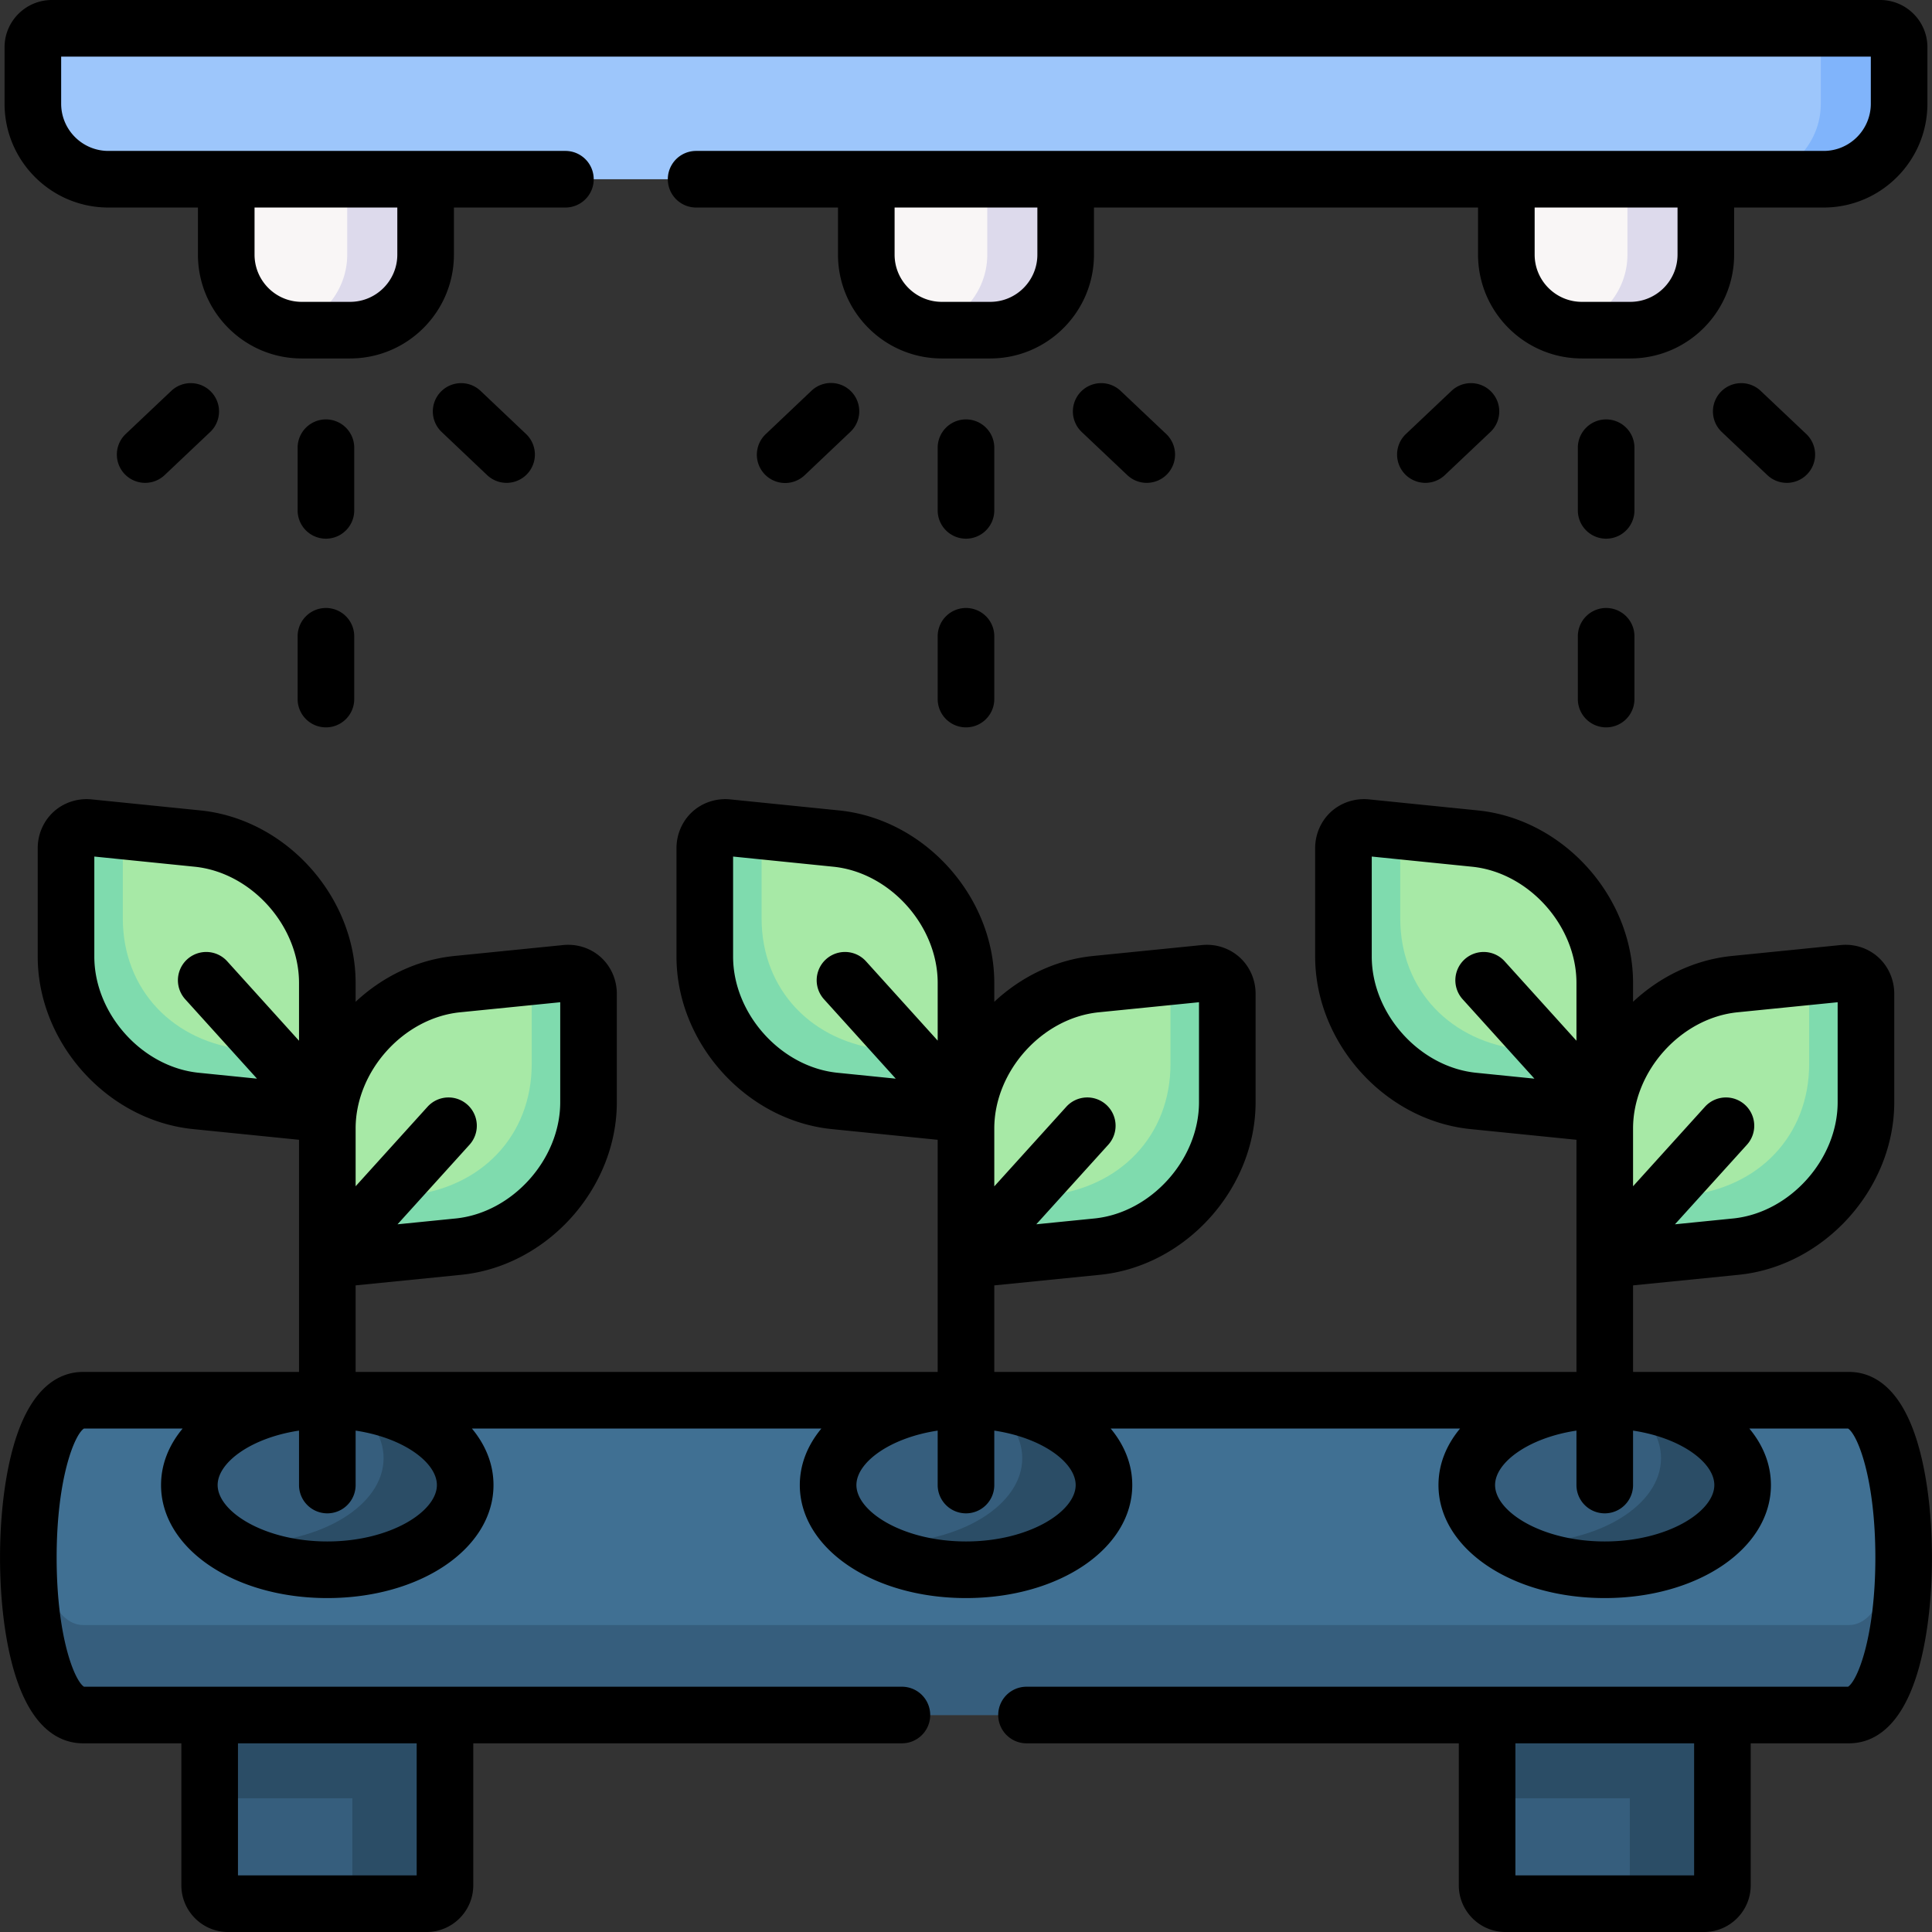 <?xml version="1.0" encoding="UTF-8"?> <svg xmlns="http://www.w3.org/2000/svg" height="512" width="512"><rect width="100%" height="100%" fill="#333333" stroke="none"/><path clip-rule="evenodd" d="M112.793 37.491H59.957v29.991c0 10.998 8.986 20.013 19.984 20.013h12.841c10.998 0 20.012-9.014 20.012-20.013V37.491zM282.415 67.481v-29.99h-52.837v29.991c0 10.998 9.014 20.013 20.012 20.013h12.841c10.998-.001 19.984-9.015 19.984-20.014zM452.064 37.491h-52.865v29.991c0 10.998 9.014 20.013 20.012 20.013h12.841c10.998 0 20.012-9.014 20.012-20.013z" fill="#f9f6f6" fill-rule="evenodd"></path><path clip-rule="evenodd" d="M452.064 67.481V47.497h-20.777v19.984c0 9.638-6.916 17.773-16.044 19.616 1.276.255 2.608.397 3.968.397h12.841c10.998 0 20.012-9.014 20.012-20.013zM282.415 67.481V47.497h-20.777v19.984c0 9.638-6.916 17.773-16.015 19.616 1.276.255 2.608.397 3.968.397h12.841c10.997 0 19.983-9.014 19.983-20.013zM112.793 67.481V47.497H92.016v19.984c0 9.638-6.916 17.773-16.044 19.616a20.49 20.49 0 003.968.397h12.841c10.999 0 20.012-9.014 20.012-20.013z" fill="#dddaec" fill-rule="evenodd"></path><path clip-rule="evenodd" d="M483.301 47.497c10.998 0 19.984-9.014 19.984-20.013V12.517c0-2.75-2.268-5.017-5.017-5.017H13.753c-2.778 0-5.046 2.268-5.046 5.017v14.967c0 10.998 9.014 20.013 20.012 20.013z" fill="#9dc6fb" fill-rule="evenodd"></path><path clip-rule="evenodd" d="M483.301 47.497c10.998 0 19.984-9.014 19.984-20.013V12.517c0-2.75-2.268-5.017-5.017-5.017H477.49c2.778 0 5.046 2.268 5.046 5.017v14.967c0 10.998-9.014 20.013-20.012 20.013z" fill="#80b4fb" fill-rule="evenodd"></path><path clip-rule="evenodd" d="M22.03 371.073c-19.36 0-19.36 83.424 0 83.424h467.961c19.332 0 19.332-83.424 0-83.424H22.03z" fill="#407093" fill-rule="evenodd"></path><path clip-rule="evenodd" d="M8.056 400.865c-2.239 23.953 2.438 53.632 13.974 53.632h467.961c11.537 0 16.185-29.679 13.974-53.632-1.502 16.214-6.179 29.792-13.974 29.792H22.03c-7.823 0-12.472-13.578-13.974-29.792zM394.097 454.497v45.128c0 2.665 2.183 4.876 4.875 4.876h52.61c2.664 0 4.875-2.211 4.875-4.876v-45.128z" fill="#365e7d" fill-rule="evenodd"></path><path clip-rule="evenodd" d="M50.178 393.552c0 12.387 16.384 22.45 36.566 22.45s36.538-10.063 36.538-22.45c0-12.416-16.356-22.479-36.538-22.479s-36.566 10.063-36.566 22.479zM219.459 393.552c0 12.387 16.355 22.45 36.538 22.45s36.566-10.063 36.566-22.45c0-12.416-16.384-22.479-36.566-22.479s-36.538 10.063-36.538 22.479zM388.711 393.552c0 12.387 16.355 22.45 36.566 22.45 20.182 0 36.538-10.063 36.538-22.45 0-12.416-16.356-22.479-36.538-22.479-20.21 0-36.566 10.063-36.566 22.479zM55.563 499.624c0 2.665 2.183 4.876 4.875 4.876h52.61c2.665 0 4.875-2.211 4.875-4.876v-45.128h-62.36z" fill="#365e7d" fill-rule="evenodd"></path><path clip-rule="evenodd" d="M123.281 393.552c0-11.31-13.521-20.636-31.18-22.252 5.924 3.997 9.553 9.326 9.553 15.137 0 12.416-16.384 22.479-36.566 22.479-1.814 0-3.628-.085-5.357-.227 6.661 4.507 16.299 7.313 27.014 7.313 20.181 0 36.536-10.063 36.536-22.45zM292.562 393.552c0-11.31-13.549-20.636-31.18-22.252 5.924 3.997 9.524 9.326 9.524 15.137 0 12.416-16.356 22.479-36.566 22.479-1.814 0-3.6-.085-5.357-.227 6.69 4.507 16.327 7.313 27.014 7.313 20.182 0 36.565-10.063 36.565-22.45zM461.815 393.552c0-11.31-13.521-20.636-31.18-22.252 5.924 3.997 9.553 9.326 9.553 15.137 0 12.416-16.384 22.479-36.566 22.479-1.814 0-3.628-.085-5.386-.227 6.69 4.507 16.327 7.313 27.042 7.313 20.182 0 36.537-10.063 36.537-22.45zM117.924 499.624v-45.128H55.563v22.054h37.813v27.95h19.672c2.665 0 4.876-2.211 4.876-4.876zM456.458 499.624v-45.128h-62.361v22.054h37.813v27.95h19.672c2.665 0 4.876-2.211 4.876-4.876z" fill="#2b4d66" fill-rule="evenodd"></path><path clip-rule="evenodd" d="M86.744 333.854l34.78-3.487c18.935-1.928 34.44-19.134 34.44-38.268v-28.743c0-3.345-2.693-5.783-5.981-5.443l-28.799 2.891c-18.963 1.899-34.44 19.134-34.44 38.268v8.901z" fill="#a7e9a6" fill-rule="evenodd"></path><path clip-rule="evenodd" d="M121.524 330.367c18.935-1.928 34.44-19.134 34.44-38.268v-28.743c0-3.345-2.693-5.783-5.981-5.443l-9.071.907v23.131c0 19.134-13.549 32.91-32.484 34.81l-10.091 1.021-11.593 1.162v14.91z" fill="#7fdbae" fill-rule="evenodd"></path><path clip-rule="evenodd" d="M86.744 295.274l-34.809-3.515c-18.935-1.899-34.44-19.134-34.44-38.268v-28.715c0-3.345 2.721-5.783 6.009-5.471l28.799 2.92c18.935 1.899 34.44 19.134 34.44 38.268v34.781z" fill="#a7e9a6" fill-rule="evenodd"></path><path clip-rule="evenodd" d="M51.935 291.759c-18.935-1.899-34.44-19.134-34.44-38.268v-28.715c0-3.345 2.721-5.783 6.009-5.471l9.042.935v23.102c0 19.134 13.549 32.91 32.484 34.838l10.091 1.02 11.622 1.162v14.91z" fill="#7fdbae" fill-rule="evenodd"></path><path clip-rule="evenodd" d="M255.996 333.854l34.809-3.487c18.935-1.928 34.44-19.134 34.44-38.268v-28.743c0-3.345-2.721-5.783-6.009-5.443l-28.799 2.891c-18.935 1.899-34.44 19.134-34.44 38.268v34.782z" fill="#a7e9a6" fill-rule="evenodd"></path><path clip-rule="evenodd" d="M290.805 330.367c18.935-1.928 34.44-19.134 34.44-38.268v-28.743c0-3.345-2.721-5.783-6.009-5.443l-9.042.907v23.131c0 19.134-13.549 32.91-32.484 34.81l-10.091 1.021-11.622 1.162v14.91z" fill="#7fdbae" fill-rule="evenodd"></path><path clip-rule="evenodd" d="M255.996 295.274l-34.78-3.515c-18.935-1.899-34.44-19.134-34.44-38.268v-28.715c0-3.345 2.693-5.783 5.981-5.471l28.799 2.92c18.935 1.899 34.44 19.134 34.44 38.268v8.901z" fill="#a7e9a6" fill-rule="evenodd"></path><path clip-rule="evenodd" d="M221.216 291.759c-18.935-1.899-34.44-19.134-34.44-38.268v-28.715c0-3.345 2.693-5.783 5.981-5.471l9.071.935v23.102c0 19.134 13.549 32.91 32.484 34.838l10.091 1.02 11.593 1.162v14.91z" fill="#7fdbae" fill-rule="evenodd"></path><path clip-rule="evenodd" d="M425.277 333.854l34.78-3.487c18.935-1.928 34.44-19.134 34.44-38.268v-28.743c0-3.345-2.693-5.783-5.981-5.443l-28.799 2.891c-18.963 1.899-34.44 19.134-34.44 38.268v8.901z" fill="#a7e9a6" fill-rule="evenodd"></path><path clip-rule="evenodd" d="M460.058 330.367c18.935-1.928 34.44-19.134 34.44-38.268v-28.743c0-3.345-2.693-5.783-5.981-5.443l-9.071.907v23.131c0 19.134-13.549 32.91-32.484 34.81l-10.091 1.021-11.593 1.162v14.91z" fill="#7fdbae" fill-rule="evenodd"></path><path clip-rule="evenodd" d="M425.277 295.274l-34.809-3.515c-18.935-1.899-34.44-19.134-34.44-38.268v-28.715c0-3.345 2.693-5.783 6.009-5.471l28.799 2.92c18.935 1.899 34.44 19.134 34.44 38.268v34.781z" fill="#a7e9a6" fill-rule="evenodd"></path><path clip-rule="evenodd" d="M390.469 291.759c-18.935-1.899-34.44-19.134-34.44-38.268v-28.715c0-3.345 2.693-5.783 6.009-5.471l9.042.935v23.102c0 19.134 13.549 32.91 32.484 34.838l10.091 1.02 11.622 1.162v14.91z" fill="#7fdbae" fill-rule="evenodd"></path><path d="M28.72 54.997h23.737v12.484c0 15.17 12.329 27.513 27.484 27.513h12.84c15.17 0 27.512-12.342 27.512-27.513V54.997h29.548a7.5 7.5 0 000-15H28.72c-6.899 0-12.512-5.613-12.512-12.513V15h479.577v12.484c0 6.899-5.6 12.513-12.484 12.513H184.48a7.5 7.5 0 000 15h37.598v12.484c0 15.17 12.342 27.513 27.512 27.513h12.84c15.155 0 27.484-12.342 27.484-27.513V54.997h101.785v12.484c0 15.17 12.342 27.513 27.512 27.513h12.84c15.17 0 27.512-12.342 27.512-27.513V54.997H483.3c15.155 0 27.484-12.342 27.484-27.513V12.517C510.785 5.615 505.17 0 498.268 0H13.753C6.836 0 1.208 5.615 1.208 12.517v14.967c0 15.171 12.342 27.513 27.512 27.513zm38.737 0h37.836v12.484c0 6.899-5.613 12.513-12.512 12.513h-12.84c-6.884 0-12.484-5.613-12.484-12.513zm207.458 12.484c0 6.899-5.6 12.513-12.484 12.513h-12.84c-6.899 0-12.512-5.613-12.512-12.513V54.997h37.836zm169.649 0c0 6.899-5.613 12.513-12.512 12.513h-12.84c-6.899 0-12.512-5.613-12.512-12.513V54.997h37.865v12.484zM93.875 118.647a7.5 7.5 0 00-15 0v16.611a7.5 7.5 0 0015 0zM86.375 161.122a7.5 7.5 0 00-7.5 7.5v16.64a7.5 7.5 0 0015 0v-16.64a7.5 7.5 0 00-7.5-7.5zM45.392 103.589l-12.076 11.424a7.5 7.5 0 1010.309 10.897l12.076-11.424a7.5 7.5 0 00.294-10.603 7.5 7.5 0 00-10.603-.294zM116.762 103.876a7.5 7.5 0 00.282 10.603l12.047 11.424a7.478 7.478 0 005.159 2.058 7.5 7.5 0 005.162-12.942l-12.047-11.424a7.5 7.5 0 00-10.603.281zM433.146 118.647a7.5 7.5 0 00-15 0v16.611a7.5 7.5 0 0015 0zM425.646 161.122a7.5 7.5 0 00-7.5 7.5v16.64a7.5 7.5 0 0015 0v-16.64a7.5 7.5 0 00-7.5-7.5zM384.663 103.589l-12.075 11.424a7.5 7.5 0 1010.309 10.897l12.075-11.424c3.009-2.847 3.141-7.594.294-10.603s-7.595-3.142-10.603-.294zM455.999 103.883a7.5 7.5 0 00.294 10.603l12.075 11.424a7.473 7.473 0 005.153 2.052 7.5 7.5 0 005.156-12.949l-12.075-11.424a7.5 7.5 0 00-10.603.294zM263.497 118.647a7.5 7.5 0 00-15 0v16.611a7.5 7.5 0 0015 0zM255.997 161.122a7.5 7.5 0 00-7.5 7.5v16.64a7.5 7.5 0 0015 0v-16.64a7.5 7.5 0 00-7.5-7.5zM215.007 103.595l-12.047 11.424a7.5 7.5 0 1010.321 10.884l12.047-11.424a7.5 7.5 0 10-10.321-10.884zM286.377 103.883a7.5 7.5 0 00.294 10.603l12.076 11.424a7.473 7.473 0 005.153 2.052 7.5 7.5 0 005.156-12.949l-12.076-11.424a7.5 7.5 0 00-10.603.294zM508.031 381.894c-4.679-15.142-12.393-18.321-18.04-18.321h-57.213V340.64l28.04-2.811c22.707-2.312 41.18-22.826 41.18-45.729v-28.743c0-3.72-1.549-7.25-4.249-9.686-2.688-2.424-6.336-3.597-9.981-3.219l-28.798 2.891c-9.94.996-19.068 5.485-26.192 12.141v-4.99c0-22.937-18.479-43.452-41.184-45.729l-28.854-2.925c-3.684-.345-7.327.853-10.002 3.289-2.675 2.435-4.208 5.952-4.208 9.649v28.715c0 22.938 18.479 43.452 41.187 45.73l28.062 2.833v61.518H263.497V340.64l28.068-2.811c22.707-2.312 41.18-22.826 41.18-45.729v-28.743c0-3.712-1.549-7.238-4.25-9.674-2.697-2.432-6.353-3.612-10.008-3.23l-28.799 2.891c-9.939.997-19.068 5.486-26.191 12.143v-4.992c0-22.938-18.479-43.452-41.184-45.729l-28.848-2.925c-3.669-.349-7.301.848-9.974 3.279-2.679 2.437-4.215 5.958-4.215 9.659v28.715c0 22.938 18.479 43.452 41.187 45.73l28.034 2.833v61.518H94.244V340.64l28.04-2.811c22.707-2.312 41.181-22.826 41.181-45.729v-28.743c0-3.72-1.548-7.25-4.249-9.686-2.688-2.424-6.331-3.594-9.982-3.219l-28.798 2.891c-9.94.996-19.068 5.485-26.192 12.141v-4.99c0-22.938-18.479-43.452-41.184-45.729l-28.848-2.925c-3.673-.348-7.319.852-10 3.291-2.68 2.438-4.216 5.954-4.216 9.647v28.715c0 22.938 18.479 43.452 41.187 45.73l28.062 2.833v61.518H22.03c-5.651 0-13.37 3.178-18.055 18.318C1.418 390.156.01 401.127.01 412.786s1.408 22.63 3.965 30.894c4.685 15.14 12.404 18.318 18.055 18.318h26.033v37.628c0 6.824 5.552 12.375 12.375 12.375h52.61c6.824 0 12.375-5.552 12.375-12.375v-37.628h113.593a7.5 7.5 0 000-15H22.259c-2.525-1.597-7.249-13.278-7.249-34.212s4.724-32.615 7.249-34.212h26.144c-3.647 4.384-5.725 9.484-5.725 14.979 0 16.794 19.356 29.95 44.066 29.95 24.694 0 44.038-13.156 44.038-29.95 0-5.495-2.077-10.595-5.722-14.979h92.621c-3.645 4.384-5.722 9.484-5.722 14.979 0 16.794 19.344 29.95 44.038 29.95 24.71 0 44.066-13.156 44.066-29.95 0-5.495-2.079-10.595-5.725-14.979h92.6c-3.647 4.384-5.725 9.484-5.725 14.979 0 16.794 19.356 29.95 44.066 29.95 24.694 0 44.038-13.156 44.038-29.95 0-5.495-2.077-10.595-5.722-14.979h26.163c2.521 1.609 7.234 13.296 7.234 34.212s-4.712 32.603-7.234 34.212H272.04a7.5 7.5 0 000 15h114.557v37.628c0 6.824 5.552 12.375 12.375 12.375h52.609c6.824 0 12.375-5.552 12.375-12.375v-37.628h26.033c5.647 0 13.361-3.179 18.04-18.321 2.553-8.263 3.959-19.233 3.959-30.891s-1.404-22.63-3.957-30.892zm-75.254-82.821c0-15.195 12.679-29.302 27.689-30.806l26.531-2.664v26.496c0 15.17-12.685 29.278-27.688 30.806l-15.428 1.547 19.074-21.085a7.5 7.5 0 00-.531-10.593 7.5 7.5 0 00-10.593.531l-19.054 21.063zm-169.28 0c0-15.193 12.68-29.3 27.689-30.806l26.56-2.666v26.498c0 15.17-12.685 29.278-27.688 30.805l-15.427 1.545 19.072-21.083a7.5 7.5 0 00-.531-10.593 7.5 7.5 0 00-10.593.531l-19.082 21.094zm-169.253 0c0-15.195 12.679-29.302 27.689-30.806l26.532-2.664v26.496c0 15.17-12.685 29.278-27.688 30.806l-15.428 1.547 19.074-21.085a7.5 7.5 0 00-.531-10.593 7.5 7.5 0 00-10.593.531l-19.054 21.063v-15.295zm16.18 162.924V497h-47.36v-35.003zm-61.388-197.24l19.069 21.097-15.421-1.557c-15.009-1.506-27.688-15.613-27.688-30.806v-26.497l26.56 2.693c15.009 1.506 27.688 15.613 27.688 30.805v15.315l-19.08-21.11a7.501 7.501 0 00-11.128 10.06zm37.708 143.745c-16.636 0-29.066-7.893-29.066-14.95 0-5.959 8.83-12.513 21.566-14.426v14.426a7.5 7.5 0 0015 0v-14.425c12.719 1.915 21.538 8.467 21.538 14.425-.001 7.057-12.419 14.95-29.038 14.95zm131.572-143.745l19.07 21.098-15.421-1.558c-15.009-1.506-27.689-15.613-27.689-30.806v-26.494l26.532 2.69c15.009 1.506 27.689 15.613 27.689 30.805v15.285l-19.052-21.079a7.501 7.501 0 00-11.129 10.059zm37.681 143.745c-16.62 0-29.038-7.893-29.038-14.95 0-5.958 8.819-12.511 21.538-14.425v14.425a7.5 7.5 0 0015 0v-14.426c12.736 1.913 21.566 8.467 21.566 14.426 0 7.057-12.431 14.95-29.066 14.95zm131.572-143.745l19.069 21.097-15.421-1.557c-15.009-1.506-27.688-15.613-27.688-30.806v-26.497l26.56 2.693c15.009 1.506 27.688 15.613 27.688 30.805v15.315l-19.08-21.11a7.501 7.501 0 00-11.128 10.06zm37.708 143.745c-16.636 0-29.066-7.893-29.066-14.95 0-5.959 8.83-12.513 21.566-14.426v14.426a7.5 7.5 0 0015 0v-14.425c12.719 1.915 21.538 8.467 21.538 14.425 0 7.057-12.418 14.95-29.038 14.95zM448.958 497h-47.36v-35.003h47.36z"></path></svg> 